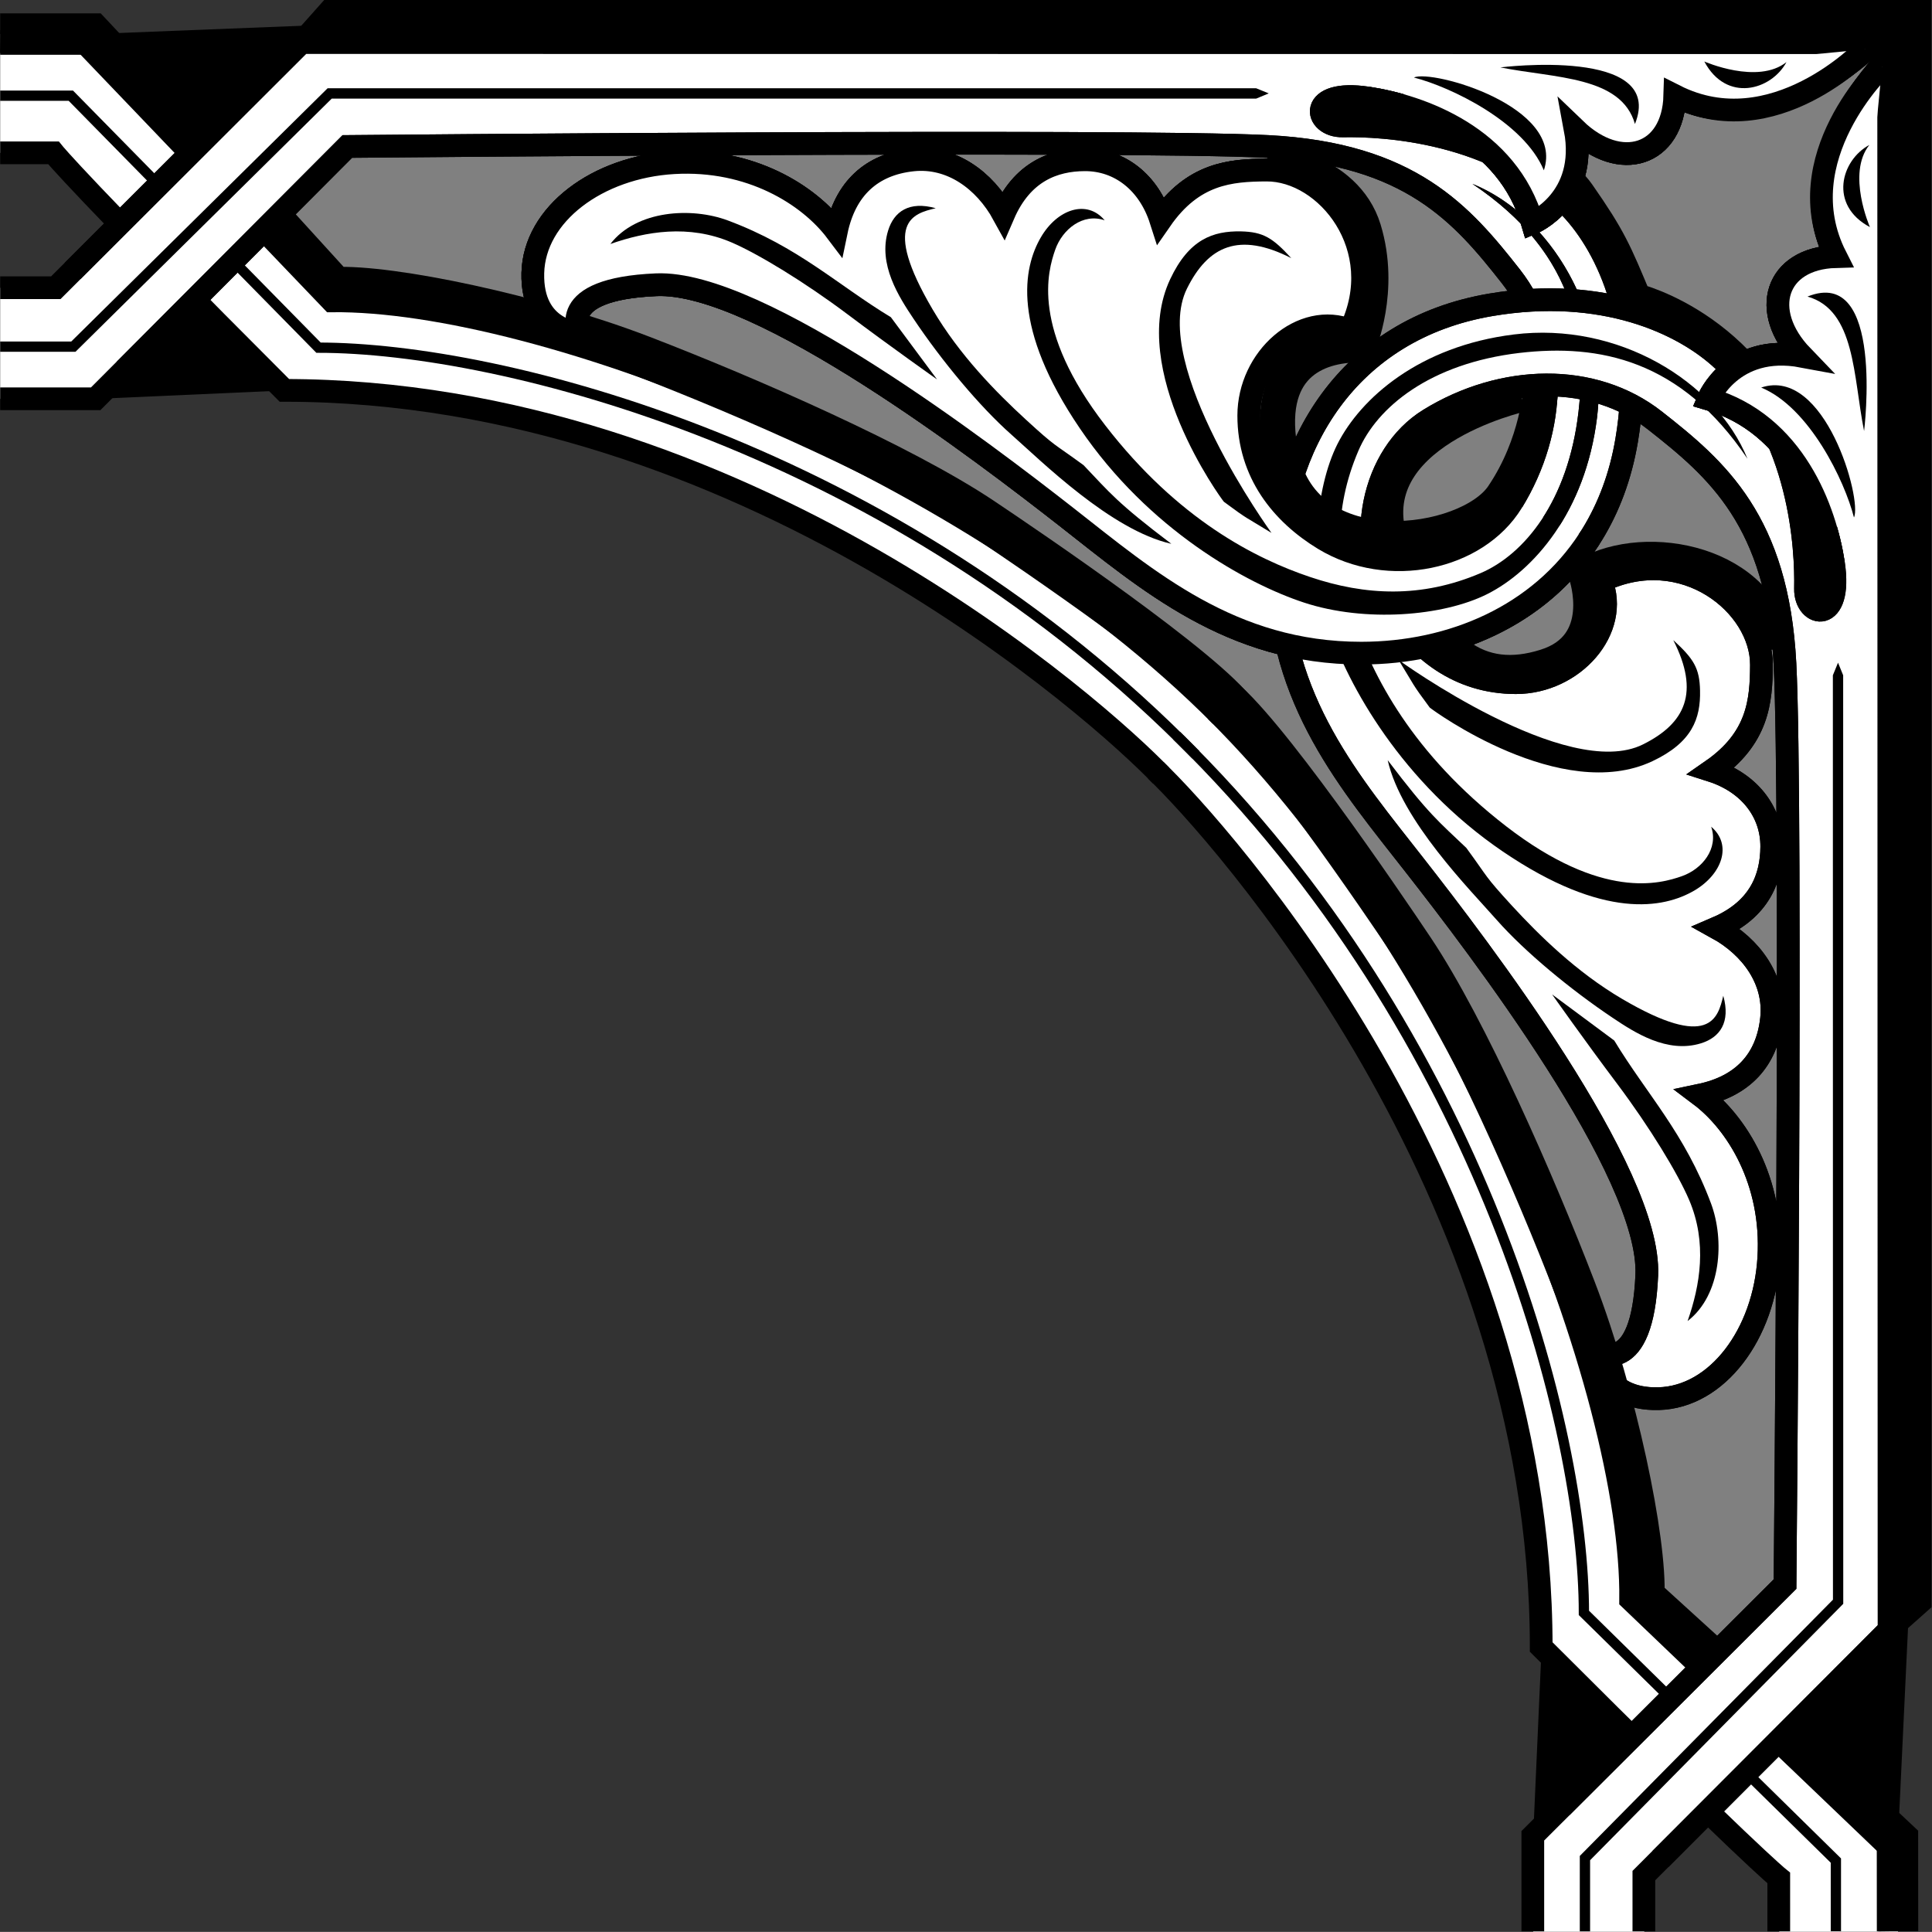 <?xml version="1.0" encoding="UTF-8" standalone="no"?>
<!-- Created with Inkscape (http://www.inkscape.org/) -->

<svg
   version="1.1"
   id="svg1"
   width="117.303"
   height="117.297"
   viewBox="0 0 117.303 117.297"
   xmlns="http://www.w3.org/2000/svg"
   xmlns:svg="http://www.w3.org/2000/svg">
  <rect x="0" y="0" width="117.303" height="117.297" fill="#333333" stroke="none"/>
  <defs
     id="defs1">
    <clipPath
       clipPathUnits="userSpaceOnUse"
       id="clipPath19">
      <path
         d="M 0,0 H 88 V 88 H 0 Z"
         id="path19" />
    </clipPath>
    <clipPath
       clipPathUnits="userSpaceOnUse"
       id="clipPath38">
      <path
         d="M 0,0 H 88 V 88 H 0 Z"
         id="path38" />
    </clipPath>
  </defs>
  <g
     id="g1">
    <path
       style="font-variation-settings:normal;opacity:1;vector-effect:none;fill:#000000;fill-opacity:1;stroke:none;stroke-width:1px;stroke-linecap:butt;stroke-linejoin:miter;stroke-miterlimit:4;stroke-dasharray:none;stroke-dashoffset:0;stroke-opacity:1;-inkscape-stroke:none;stop-color:#000000;stop-opacity:1"
       d="M 5.573,2.068 12.005,8.917 19.65,1.512 Z"
       id="path1" />
    <path
       style="font-variation-settings:normal;opacity:1;vector-effect:none;fill:#000000;fill-opacity:1;stroke:none;stroke-width:1px;stroke-linecap:butt;stroke-linejoin:miter;stroke-miterlimit:4;stroke-dasharray:none;stroke-dashoffset:0;stroke-opacity:1;-inkscape-stroke:none;stop-color:#000000;stop-opacity:1"
       d="m 5.812,24.219 6.096,-6.113 5.362,5.602 z"
       id="path22" />
    <path
       style="font-variation-settings:normal;opacity:1;vector-effect:none;fill:#000000;fill-opacity:1;stroke:none;stroke-width:1px;stroke-linecap:butt;stroke-linejoin:miter;stroke-miterlimit:4;stroke-dasharray:none;stroke-dashoffset:0;stroke-opacity:1;-inkscape-stroke:none;stop-color:#000000;stop-opacity:1"
       d="m 93.088,111.489 0.511,-11.464 5.397,5.367 z"
       id="path51" />
    <path
       style="font-variation-settings:normal;opacity:1;vector-effect:none;fill:#000000;fill-opacity:1;stroke:none;stroke-width:1px;stroke-linecap:butt;stroke-linejoin:miter;stroke-miterlimit:4;stroke-dasharray:none;stroke-dashoffset:0;stroke-opacity:1;-inkscape-stroke:none;stop-color:#000000;stop-opacity:1"
       d="m 108.649,105.534 6.587,6.189 0.653,-13.764 z"
       id="path52" />
    <path
       style="font-variation-settings:normal;opacity:1;vector-effect:none;fill:#ffffff;fill-opacity:1;stroke:none;stroke-width:1px;stroke-linecap:butt;stroke-linejoin:miter;stroke-miterlimit:4;stroke-dasharray:none;stroke-dashoffset:0;stroke-opacity:1;-inkscape-stroke:none;stop-color:#000000;stop-opacity:1"
       d="M 8.595,21.434 5.812,24.219 H 0.011 V 17.473 H 3.391 l 1.678,-1.676 z"
       id="path47" />
    <path
       style="font-variation-settings:normal;opacity:1;vector-effect:none;fill:#ffffff;fill-opacity:1;stroke:none;stroke-width:1px;stroke-linecap:butt;stroke-linejoin:miter;stroke-miterlimit:4;stroke-dasharray:none;stroke-dashoffset:0;stroke-opacity:1;-inkscape-stroke:none;stop-color:#000000;stop-opacity:1"
       d="M 7.202,13.506 3.245,9.281 H 0.011 V 2.068 H 5.573 l 6.432,6.849 z"
       id="path48" />
    <path
       style="font-variation-settings:normal;opacity:1;vector-effect:none;fill:#ffffff;fill-opacity:1;stroke:none;stroke-width:1px;stroke-linecap:butt;stroke-linejoin:miter;stroke-miterlimit:4;stroke-dasharray:none;stroke-dashoffset:0;stroke-opacity:1;-inkscape-stroke:none;stop-color:#000000;stop-opacity:1"
       d="m 93.089,117.292 -4.93e-4,-5.803 3.29,-3.283 5.257,3.897 -1.802,1.803 2.88e-4,3.385 z"
       id="path49" />
    <path
       style="font-variation-settings:normal;opacity:1;vector-effect:none;fill:#ffffff;fill-opacity:1;stroke:none;stroke-width:1px;stroke-linecap:butt;stroke-linejoin:miter;stroke-miterlimit:4;stroke-dasharray:none;stroke-dashoffset:0;stroke-opacity:1;-inkscape-stroke:none;stop-color:#000000;stop-opacity:1"
       d="m 103.836,110.128 4.19,3.924 2.8e-4,3.24 7.213,-0.006 -0.004,-5.563 -6.587,-6.189 z"
       id="path50" />
    <path
       style="font-variation-settings:normal;opacity:1;vector-effect:none;fill:#ffffff;fill-opacity:1;stroke:none;stroke-width:1px;stroke-linecap:butt;stroke-linejoin:miter;stroke-miterlimit:4;stroke-dasharray:none;stroke-dashoffset:0;stroke-opacity:1;-inkscape-stroke:none;stop-color:#000000;stop-opacity:1"
       d="m 11.908,18.106 5.362,5.602 9.906,0.81 12.168,3.15 12.545,5.697 13.947,9.499 10.591,11.099 8.122,12.563 5.634,13.024 2.98,13.237 0.435,7.238 6.014,5.977 6.69,-6.008 L 89.437,11.177 16.719,13.516 Z"
       id="path46" />
    <path
       id="path2"
       d="M 77.918,76.23 74.516,72.824 72.641,62.461 68.809,52.539 58.977,35.926 51.152,28.441 43.527,23.395 33.82,18.488 24.168,15.004 15.102,13.508 11.773,9.688 15.191,3.969 86.188,2.023 84.047,72.047 Z"
       style="fill:#808080;fill-opacity:1;fill-rule:nonzero;stroke:none"
       transform="scale(1.333)" />
    <path
       id="path3"
       d="m 60.336,5.02 c 0,0 9.371,0.75 11.531,3.843 1.426,2.043 1.668,2.649 2.578,4.828 0,0 5.696,1.356 7.5,7.969 0.985,3.61 1.313,5.766 1.313,5.766"
       style="fill:none;stroke:#000000;stroke-width:1.602;stroke-linecap:butt;stroke-linejoin:miter;stroke-miterlimit:4;stroke-dasharray:none;stroke-opacity:1"
       transform="scale(1.333)" />
    <path
       id="path4"
       d="m 0.008,4.359 h 3.219 l 11.281,11.477 c 8.344,0 26.25,4.539 39.961,18.547"
       style="fill:none;stroke:#000000;stroke-width:0.468;stroke-linecap:butt;stroke-linejoin:miter;stroke-miterlimit:4;stroke-dasharray:none;stroke-opacity:1"
       transform="scale(1.333)" />
    <path
       id="path5"
       d="M 52.887,35.328 C 50.152,32.477 33.863,17.781 12.953,17.781 3.664,8.492 2.434,6.961 2.434,6.961 H 0.008"
       style="fill:none;stroke:#000000;stroke-width:1.035;stroke-linecap:butt;stroke-linejoin:miter;stroke-miterlimit:9.6;stroke-dasharray:none;stroke-opacity:1"
       transform="scale(1.333)" />
    <path
       id="path6"
       d="m 0.008,1.902 3.863,0.051 11.246,11.75 c 9.461,-0.098 29.145,7.473 40.492,18.902"
       style="fill:none;stroke:#000000;stroke-width:1.035;stroke-linecap:butt;stroke-linejoin:miter;stroke-miterlimit:9.6;stroke-dasharray:none;stroke-opacity:1"
       transform="scale(1.333)" />
    <path
       id="path7"
       d="M 3.305,12.344 13.734,1.93 85.344,1.938 c 0,0 -0.125,0.136 -0.379,0.363 -1.207,1.058 -4.981,3.929 -8.68,2.058 -0.078,2.739 -2.48,3.508 -4.539,1.524 0.602,3.215 -1.941,4.273 -1.941,4.273 -1.129,-3.926 -5.094,-5.328 -7.5,-5.691 -2.774,-0.422 -2.469,1.301 -1.137,1.269 1.766,-0.035 7.027,0.196 10.379,3.743 1.738,1.839 3.402,5.515 2.543,10.586 -1.102,6.531 -6.457,9.683 -12.082,9.687 -5.93,0.004 -9.746,-3.32 -13.43,-6.203 C 44.895,20.668 34.582,12.766 29.895,12.969 25.207,13.168 26.41,15.18 26.41,15.18 c 0,0 -2.207,-0.071 -2.14,-2.746 0.066,-2.68 2.945,-4.825 6.429,-5.024 3.481,-0.199 6.137,1.461 7.395,3.129 0.402,-1.941 1.597,-3.055 3.48,-3.254 1.746,-0.183 3.266,0.91 4.133,2.492 0.852,-1.972 2.313,-2.492 3.691,-2.5 1.61,-0.011 2.93,1.043 3.473,2.739 1.473,-2.125 3.172,-2.262 4.813,-2.27 2.742,-0.016 5.625,3.547 3.816,7.297 -2.199,-0.883 -4.621,1.273 -4.621,3.887 0,2.609 1.512,4.465 3.418,5.625 2.953,1.793 6.98,0.906 8.57,-1.676 2.051,-3.328 2.16,-7.477 -0.047,-10.289 -2.211,-2.813 -4.574,-5.582 -11.07,-5.918 -6.496,-0.332 -41.93,0 -41.93,0 L 5.676,16.848"
       style="fill:#ffffff;fill-opacity:1;fill-rule:nonzero;stroke:#000000;stroke-width:1.035;stroke-linecap:butt;stroke-linejoin:miter;stroke-miterlimit:9.6;stroke-dasharray:none;stroke-opacity:1"
       transform="scale(1.333)" />
    <path
       id="path8"
       d="m 67.078,8.383 c 4.52,3.031 5.242,6.762 4.82,10.375 -0.476,4.09 -2.48,6.5 -4.46,7.347 -2.692,1.149 -5.254,1.024 -7.766,0.176 -2.465,-0.828 -6.016,-2.613 -9.332,-6.91 -3.387,-4.383 -2.617,-7.023 -2.277,-7.996 0.328,-0.937 1.269,-1.684 2.253,-1.34 -0.812,-0.969 -2.16,-0.508 -2.906,0.774 -0.808,1.382 -1.344,4.113 1.778,8.707 3.132,4.613 7.597,7.074 10.214,7.933 2.774,0.91 6.325,0.625 8.34,-0.39 2.098,-1.055 4.469,-3.735 5,-8.039 0.582,-4.727 -2.117,-9.192 -5.664,-10.641 z"
       style="fill:#000000;fill-opacity:1;fill-rule:nonzero;stroke:none"
       transform="scale(1.333)" />
    <path
       id="path9"
       d="m 56.52,10.539 c -1.27,-0.023 -2.364,0.359 -3.219,2.176 -1.949,4.133 2.301,9.976 2.445,10.14 1.129,0.84 0.973,0.68 2.168,1.418 0,0 -5.566,-7.683 -3.848,-11.132 0.961,-1.934 2.364,-2.598 4.75,-1.383 -0.847,-0.922 -1.269,-1.195 -2.296,-1.219 z"
       style="fill:#000000;fill-opacity:1;fill-rule:nonzero;stroke:none"
       transform="scale(1.333)" />
    <path
       id="path10"
       d="m 40.453,10.5 c -0.476,1.543 0.5,3.035 1.152,4.012 1.301,1.945 3.032,4.019 4.45,5.273 1.379,1.219 4.55,4.367 7.297,4.985 C 50.863,22.887 50.547,22.438 49.355,21.188 47.93,20.145 48.137,20.406 46.723,19.109 45.371,17.867 43.699,16.172 42.477,14.09 40.133,10.102 41.602,9.727 42.621,9.484 41.41,9.145 40.719,9.637 40.453,10.5 Z"
       style="fill:#000000;fill-opacity:1;fill-rule:nonzero;stroke:none"
       transform="scale(1.333)" />
    <path
       id="path11"
       d="m 27.801,11.113 c 1.617,-0.566 3.566,-0.91 5.523,-0.07 1.207,0.52 3.309,1.793 5.281,3.273 1.973,1.485 4.075,2.965 4.075,2.965 l -2.102,-2.832 c -2.437,-1.476 -4.211,-3.207 -7.422,-4.406 -1.648,-0.617 -4.16,-0.48 -5.355,1.07 z"
       style="fill:#000000;fill-opacity:1;fill-rule:nonzero;stroke:none"
       transform="scale(1.333)" />
    <path
       id="path12"
       d="M 0.008,13.105 H 2.543 L 13.734,1.93 85.344,1.938 c 0,0 -0.125,0.136 -0.379,0.363 -1.207,1.058 -4.981,3.929 -8.68,2.058 -0.078,2.739 -2.48,3.508 -4.539,1.524 0.602,3.215 -1.941,4.273 -1.941,4.273 -1.129,-3.926 -5.094,-5.328 -7.5,-5.691 -2.774,-0.422 -2.469,1.301 -1.137,1.269 1.766,-0.035 7.027,0.196 10.379,3.743 1.738,1.839 3.402,5.515 2.543,10.586 -1.102,6.531 -6.457,9.683 -12.082,9.687 -5.93,0.004 -9.746,-3.32 -13.43,-6.203 C 44.895,20.668 34.582,12.766 29.895,12.969 25.207,13.168 26.41,15.18 26.41,15.18 c 0,0 -2.207,-0.071 -2.14,-2.746 0.066,-2.68 2.945,-4.825 6.429,-5.024 3.481,-0.199 6.137,1.461 7.395,3.129 0.402,-1.941 1.597,-3.055 3.48,-3.254 1.746,-0.183 3.266,0.91 4.133,2.492 0.852,-1.972 2.313,-2.492 3.691,-2.5 1.61,-0.011 2.93,1.043 3.473,2.739 1.473,-2.125 3.172,-2.262 4.813,-2.27 2.742,-0.016 5.625,3.547 3.816,7.297 -2.199,-0.883 -4.621,1.273 -4.621,3.887 0,2.609 1.512,4.465 3.418,5.625 2.953,1.793 6.98,0.906 8.57,-1.676 2.051,-3.328 2.16,-7.477 -0.047,-10.289 -2.211,-2.813 -4.574,-5.582 -11.07,-5.918 -6.496,-0.332 -41.93,0 -41.93,0 L 4.359,18.164 H 0.008"
       style="fill:none;stroke:#000000;stroke-width:1.035;stroke-linecap:butt;stroke-linejoin:miter;stroke-miterlimit:9.6;stroke-dasharray:none;stroke-opacity:1"
       transform="scale(1.333)" />
    <path
       id="path13"
       d="M 14.922,4.02 3.246,15.555 H 0.008 v 0.468 h 3.43 L 15.109,4.492 H 57.215 L 57.789,4.254 57.215,4.02 Z"
       style="fill:#000000;fill-opacity:1;fill-rule:nonzero;stroke:none"
       transform="scale(1.333)" />
    <path
       id="path14"
       d="m 84.949,2.246 c 0,0 -4.179,4.383 -8.664,2.113 -0.078,2.739 -2.48,3.508 -4.539,1.524 0.602,3.215 -1.941,4.273 -1.941,4.273 -1.129,-3.926 -5.094,-5.328 -7.5,-5.691"
       style="fill:#ffffff;fill-opacity:1;fill-rule:nonzero;stroke:#000000;stroke-width:1.035;stroke-linecap:butt;stroke-linejoin:miter;stroke-miterlimit:4;stroke-dasharray:none;stroke-opacity:1"
       transform="scale(1.333)" />
    <path
       id="path15"
       d="M 64.402,3.531 C 65.203,3.148 71.293,4.844 70.32,7.758 69.406,5.551 66.07,3.957 64.402,3.531 Z"
       style="fill:#000000;fill-opacity:1;fill-rule:nonzero;stroke:none"
       transform="scale(1.333)" />
    <path
       id="path16"
       d="m 68.34,3.07 c 0,0 7.547,-0.949 6.129,2.578 C 73.844,3.461 70.828,3.566 68.34,3.07 Z"
       style="fill:#000000;fill-opacity:1;fill-rule:nonzero;stroke:none"
       transform="scale(1.333)" />
    <path
       id="path17"
       d="m 77.629,2.801 c 0,0 2.43,1.07 3.742,0.027 -0.695,1.289 -2.738,1.863 -3.742,-0.027 z"
       style="fill:#000000;fill-opacity:1;fill-rule:nonzero;stroke:none"
       transform="scale(1.333)" />
    <path
       id="path18"
       d="M 0.008,1.551 H 4.18 l 4.824,5.137 m 3.535,3.449 2.703,2.968 c 2.524,-0.125 9.141,1.243 14.016,3.118 4.875,1.879 11.812,4.922 15.469,7.359 2.14,1.43 10.312,6.984 11.625,8.906"
       style="fill:none;stroke:#000000;stroke-width:1.885;stroke-linecap:butt;stroke-linejoin:miter;stroke-miterlimit:4;stroke-dasharray:none;stroke-opacity:1"
       transform="scale(1.333)" />
    <g
       opacity="0.994"
       id="g20">
      <path
         d="M 14.766,0 13.188,1.773 87.242,2.063 87.973,0 Z"
         style="fill:#000000;fill-opacity:1;fill-rule:nonzero;stroke:none"
         transform="scale(1.333)"
         clip-path="url(#clipPath19)"
         id="path20" />
    </g>
    <path
       id="path21"
       d="m 69.27,17.969 c 0,0 -7.625,1.722 -5.903,6.828 1.727,5.105 4.047,6.496 7.028,5.566 2.984,-0.925 1.855,-4.175 1.855,-4.175 2.785,-1.59 8.023,-0.528 8.621,3.382"
       style="fill:none;stroke:#000000;stroke-width:1.602;stroke-linecap:butt;stroke-linejoin:miter;stroke-miterlimit:4;stroke-dasharray:none;stroke-opacity:1"
       transform="scale(1.333)" />
    <path
       id="path23"
       d="m -87.972,-83.614 h 3.219 l 11.282,11.476 c 8.344,-10e-4 26.247,4.54 39.959,18.547"
       style="fill:none;stroke:#000000;stroke-width:0.468;stroke-linecap:butt;stroke-linejoin:miter;stroke-miterlimit:4;stroke-dasharray:none;stroke-opacity:1"
       transform="matrix(-1.1332853e-4,-1.333,-1.333,1.1332853e-4,0,0)" />
    <path
       id="path24"
       d="m -35.094,-52.645 c -2.731,-2.852 -19.025,-17.55 -39.931,-17.548 -9.29,-9.288 -10.521,-10.819 -10.521,-10.819 h -2.43"
       style="fill:none;stroke:#000000;stroke-width:1.035;stroke-linecap:butt;stroke-linejoin:miter;stroke-miterlimit:9.6;stroke-dasharray:none;stroke-opacity:1"
       transform="matrix(-1.1332853e-4,-1.333,-1.333,1.1332853e-4,0,0)" />
    <path
       id="path25"
       d="m -87.972,-86.071 3.863,0.051 11.247,11.753 c 9.461,-0.099 29.141,7.47 40.49,18.899"
       style="fill:none;stroke:#000000;stroke-width:1.035;stroke-linecap:butt;stroke-linejoin:miter;stroke-miterlimit:9.6;stroke-dasharray:none;stroke-opacity:1"
       transform="matrix(-1.1332853e-4,-1.333,-1.333,1.1332853e-4,0,0)" />
    <path
       id="path26"
       d="m -84.674,-75.63 10.428,-10.411 71.61,0.006 c 0,0 -0.125,0.137 -0.379,0.363 -1.207,1.059 -4.98,3.93 -8.68,2.056 -0.077,2.742 -2.48,3.508 -4.539,1.524 0.602,3.214 -1.941,4.273 -1.941,4.273 -1.133,-3.922 -5.094,-5.327 -7.5,-5.691 -2.777,-0.417 -2.469,1.301 -1.141,1.274 1.77,-0.039 7.032,0.191 10.384,3.741 1.734,1.84 3.398,5.516 2.543,10.586 -1.104,6.531 -6.46,9.68 -12.085,9.685 -5.925,0.004 -9.746,-3.32 -13.43,-6.198 -3.684,-2.883 -13.997,-10.784 -18.684,-10.581 -4.688,0.2 -3.481,2.207 -3.481,2.207 0,0 -2.211,-0.066 -2.144,-2.745 0.07,-2.676 2.948,-4.821 6.429,-5.021 3.484,-0.203 6.141,1.461 7.395,3.129 0.406,-1.942 1.601,-3.055 3.484,-3.254 1.746,-0.184 3.262,0.909 4.133,2.491 0.847,-1.972 2.312,-2.492 3.691,-2.5 1.609,-0.012 2.93,1.043 3.473,2.738 1.472,-2.125 3.171,-2.262 4.812,-2.27 2.742,-0.016 5.625,3.55 3.817,7.301 -2.203,-0.883 -4.621,1.269 -4.621,3.883 0.001,2.609 1.509,4.468 3.415,5.624 2.953,1.793 6.98,0.906 8.57,-1.672 2.054,-3.328 2.164,-7.477 -0.048,-10.289 -2.207,-2.812 -4.57,-5.582 -11.067,-5.917 -6.496,-0.336 -41.929,-0.001 -41.929,-0.001 l -10.148,10.173"
       style="fill:#ffffff;fill-opacity:1;fill-rule:nonzero;stroke:#000000;stroke-width:1.035;stroke-linecap:butt;stroke-linejoin:miter;stroke-miterlimit:9.6;stroke-dasharray:none;stroke-opacity:1"
       transform="matrix(-1.1332853e-4,-1.333,-1.333,1.1332853e-4,0,0)" />
    <path
       id="path27"
       d="m 79.594,20.895 c -3.035,-4.52 -6.762,-5.239 -10.375,-4.821 -4.094,0.481 -6.504,2.481 -7.348,4.461 -1.152,2.692 -1.023,5.254 -0.18,7.77 0.832,2.461 2.618,6.011 6.914,9.332 4.383,3.383 7.024,2.613 7.997,2.273 0.937,-0.328 1.683,-1.265 1.339,-2.254 0.969,0.813 0.508,2.16 -0.773,2.91 -1.383,0.805 -4.113,1.344 -8.711,-1.777 -4.609,-3.133 -7.07,-7.601 -7.934,-10.219 -0.906,-2.769 -0.621,-6.32 0.391,-8.336 1.059,-2.097 3.734,-4.468 8.043,-5 4.723,-0.586 9.188,2.114 10.637,5.661 z"
       style="fill:#000000;fill-opacity:1;fill-rule:nonzero;stroke:none"
       transform="scale(1.333)" />
    <path
       id="path28"
       d="m 77.434,31.457 c 0.027,1.27 -0.356,2.359 -2.172,3.215 -4.137,1.949 -9.977,-2.301 -10.141,-2.445 -0.84,-1.129 -0.68,-0.969 -1.418,-2.168 0,0.004 7.684,5.57 11.133,3.847 1.93,-0.961 2.594,-2.363 1.379,-4.75 0.926,0.848 1.199,1.27 1.219,2.301 z"
       style="fill:#000000;fill-opacity:1;fill-rule:nonzero;stroke:none"
       transform="scale(1.333)" />
    <path
       id="path29"
       d="m 77.48,47.52 c -1.546,0.48 -3.039,-0.5 -4.015,-1.153 -1.945,-1.301 -4.02,-3.027 -5.274,-4.445 -1.218,-1.383 -4.367,-4.551 -4.984,-7.297 1.883,2.488 2.332,2.801 3.582,3.996 1.043,1.422 0.781,1.215 2.078,2.633 1.242,1.348 2.938,3.023 5.02,4.246 3.988,2.34 4.363,0.871 4.605,-0.145 0.34,1.208 -0.152,1.899 -1.012,2.165 z"
       style="fill:#000000;fill-opacity:1;fill-rule:nonzero;stroke:none"
       transform="scale(1.333)" />
    <path
       id="path30"
       d="m 76.867,60.172 c 0.567,-1.617 0.906,-3.567 0.067,-5.524 -0.516,-1.207 -1.793,-3.308 -3.274,-5.281 -1.484,-1.972 -2.965,-4.074 -2.965,-4.074 l 2.832,2.102 c 1.477,2.441 3.207,4.21 4.407,7.421 0.617,1.653 0.48,4.161 -1.067,5.356 z"
       style="fill:#000000;fill-opacity:1;fill-rule:nonzero;stroke:none"
       transform="scale(1.333)" />
    <path
       id="path31"
       d="m -87.975,-74.868 h 2.539 l 11.19,-11.173 71.61,0.006 c 0,0 -0.125,0.137 -0.379,0.363 -1.207,1.059 -4.98,3.93 -8.68,2.056 -0.077,2.742 -2.48,3.508 -4.539,1.524 0.602,3.214 -1.941,4.273 -1.941,4.273 -1.133,-3.922 -5.094,-5.327 -7.5,-5.691 -2.777,-0.417 -2.469,1.301 -1.141,1.274 1.77,-0.039 7.032,0.191 10.384,3.741 1.734,1.84 3.398,5.516 2.543,10.586 -1.104,6.531 -6.46,9.68 -12.085,9.685 -5.925,0.004 -9.746,-3.32 -13.43,-6.198 -3.684,-2.883 -13.997,-10.784 -18.684,-10.581 -4.688,0.2 -3.481,2.207 -3.481,2.207 0,0 -2.211,-0.066 -2.144,-2.745 0.07,-2.676 2.948,-4.821 6.429,-5.021 3.484,-0.203 6.141,1.461 7.395,3.129 0.406,-1.942 1.601,-3.055 3.484,-3.254 1.746,-0.184 3.262,0.909 4.133,2.491 0.847,-1.972 2.312,-2.492 3.691,-2.5 1.609,-0.012 2.93,1.043 3.473,2.738 1.472,-2.125 3.171,-2.262 4.812,-2.27 2.742,-0.016 5.625,3.55 3.817,7.301 -2.203,-0.883 -4.621,1.269 -4.621,3.883 0.001,2.609 1.509,4.468 3.415,5.624 2.953,1.793 6.98,0.906 8.57,-1.672 2.054,-3.328 2.164,-7.477 -0.048,-10.289 -2.207,-2.812 -4.57,-5.582 -11.067,-5.917 -6.496,-0.336 -41.929,-0.001 -41.929,-0.001 l -11.464,11.49 h -4.352"
       style="fill:none;stroke:#000000;stroke-width:1.035;stroke-linecap:butt;stroke-linejoin:miter;stroke-miterlimit:9.6;stroke-dasharray:none;stroke-opacity:1"
       transform="matrix(-1.1332853e-4,-1.333,-1.333,1.1332853e-4,0,0)" />
    <path
       id="path32"
       d="M 83.957,73.051 72.426,84.73 v 3.239 h -0.469 v -3.434 l 11.531,-11.672 -0.004,-42.105 0.235,-0.574 0.234,0.574 z"
       style="fill:#000000;fill-opacity:1;fill-rule:nonzero;stroke:none"
       transform="scale(1.333)" />
    <path
       id="path33"
       d="m -3.035,-85.726 c 0,0 -4.175,4.383 -8.66,2.11 -0.077,2.742 -2.48,3.508 -4.539,1.524 0.602,3.214 -1.941,4.273 -1.941,4.273 -1.133,-3.922 -5.094,-5.327 -7.5,-5.691"
       style="fill:#ffffff;fill-opacity:1;fill-rule:nonzero;stroke:#000000;stroke-width:1.035;stroke-linecap:butt;stroke-linejoin:miter;stroke-miterlimit:4;stroke-dasharray:none;stroke-opacity:1"
       transform="matrix(-1.1332853e-4,-1.333,-1.333,1.1332853e-4,0,0)" />
    <path
       id="path34"
       d="m 84.445,23.57 c 0.383,-0.8 -1.316,-6.89 -4.226,-5.918 2.203,0.914 3.801,4.25 4.226,5.918 z"
       style="fill:#000000;fill-opacity:1;fill-rule:nonzero;stroke:none"
       transform="scale(1.333)" />
    <path
       id="path35"
       d="m 84.906,19.633 c 0,0 0.946,-7.547 -2.578,-6.125 2.188,0.621 2.078,3.64 2.578,6.125 z"
       style="fill:#000000;fill-opacity:1;fill-rule:nonzero;stroke:none"
       transform="scale(1.333)" />
    <path
       id="path36"
       d="m 85.172,10.344 c 0,0 -1.07,-2.43 -0.027,-3.742 -1.29,0.695 -1.86,2.738 0.027,3.742 z"
       style="fill:#000000;fill-opacity:1;fill-rule:nonzero;stroke:none"
       transform="scale(1.333)" />
    <path
       id="path37"
       d="m -87.972,-86.422 4.172,0.003 4.824,5.133 m 3.536,3.453 2.703,2.968 c 2.524,-0.125 9.141,1.241 14.016,3.116 4.875,1.875 11.813,4.921 15.469,7.358 2.141,1.43 10.31,6.988 11.622,8.909"
       style="fill:none;stroke:#000000;stroke-width:1.885;stroke-linecap:butt;stroke-linejoin:miter;stroke-miterlimit:4;stroke-dasharray:none;stroke-opacity:1"
       transform="matrix(-1.1332853e-4,-1.333,-1.333,1.1332853e-4,0,0)" />
    <g
       opacity="0.994"
       id="g39">
      <path
         d="M 87.977,73.207 86.203,74.785 85.91,0.73 87.973,0 Z"
         style="fill:#000000;fill-opacity:1;fill-rule:nonzero;stroke:none"
         transform="scale(1.333)"
         clip-path="url(#clipPath38)"
         id="path39" />
    </g>
    <path
       id="path40"
       d="m 72.379,24.566 c -2.262,3.485 -6.246,5.18 -10.371,5.184 -5.93,0.004 -9.746,-3.32 -13.43,-6.203 C 44.895,20.668 34.582,12.766 29.895,12.969 25.207,13.168 26.41,15.18 26.41,15.18 c 0,0 -2.207,-0.071 -2.14,-2.746 0.066,-2.68 2.945,-4.825 6.429,-5.024 3.481,-0.199 6.137,1.461 7.395,3.129 0.402,-1.941 1.597,-3.055 3.48,-3.254 1.746,-0.183 3.266,0.91 4.133,2.492 0.852,-1.972 2.313,-2.492 3.691,-2.5 1.61,-0.011 2.93,1.043 3.473,2.739 1.473,-2.125 3.172,-2.262 4.813,-2.27 2.742,-0.016 5.625,3.547 3.816,7.297 -2.199,-0.883 -4.621,1.273 -4.621,3.887 0,2.609 1.512,4.465 3.418,5.625 2.953,1.793 6.98,0.906 8.57,-1.676"
       style="fill:#ffffff;fill-opacity:1;fill-rule:nonzero;stroke:#000000;stroke-width:1.035;stroke-linecap:round;stroke-linejoin:miter;stroke-miterlimit:9.6;stroke-dasharray:none;stroke-opacity:1"
       transform="scale(1.333)" />
    <path
       id="path41"
       d="m 57.711,7.316 c 0,0 3.562,0.375 4.406,3.141 0.844,2.766 -0.234,5.25 -0.234,5.25 -1.879,0 -4.395,0.898 -3.516,5.109 1.082,5.172 8.488,4.129 10.078,1.782 1.625,-2.399 1.735,-4.922 1.735,-4.922"
       style="fill:none;stroke:#000000;stroke-width:1.602;stroke-linecap:butt;stroke-linejoin:miter;stroke-miterlimit:4;stroke-dasharray:none;stroke-opacity:1"
       transform="scale(1.333)" />
    <path
       id="path42"
       d="M 72.02,13.645 C 71.027,11.199 69.203,9.25 67.078,8.379 v 0.004 c 2.399,1.609 3.727,3.414 4.383,5.293 z m -0.036,4.062 c -0.015,0.348 -0.046,0.699 -0.086,1.051 -0.476,4.09 -2.48,6.5 -4.46,7.347 -2.692,1.149 -5.254,1.024 -7.766,0.176 -2.465,-0.828 -6.016,-2.613 -9.332,-6.91 -3.387,-4.383 -2.617,-7.023 -2.277,-7.996 0.328,-0.937 1.269,-1.684 2.253,-1.34 -0.812,-0.969 -2.16,-0.508 -2.906,0.774 -0.808,1.382 -1.344,4.113 1.778,8.707 3.132,4.613 7.597,7.074 10.214,7.933 2.774,0.91 6.325,0.625 8.34,-0.39 2.098,-1.055 4.469,-3.735 5,-8.039 0.047,-0.383 0.071,-0.766 0.078,-1.145 z"
       style="fill:#000000;fill-opacity:1;fill-rule:nonzero;stroke:none"
       transform="scale(1.333)" />
    <path
       id="path43"
       d="m 56.52,10.539 c -1.27,-0.023 -2.364,0.359 -3.219,2.176 -1.949,4.133 2.301,9.976 2.445,10.14 1.129,0.84 0.973,0.68 2.168,1.418 0,0 -5.566,-7.683 -3.848,-11.132 0.961,-1.934 2.364,-2.598 4.75,-1.383 -0.847,-0.922 -1.269,-1.195 -2.296,-1.219 z"
       style="fill:#000000;fill-opacity:1;fill-rule:nonzero;stroke:none"
       transform="scale(1.333)" />
    <path
       id="path44"
       d="m 40.453,10.5 c -0.476,1.543 0.5,3.035 1.152,4.012 1.301,1.945 3.032,4.019 4.45,5.273 1.379,1.219 4.55,4.367 7.297,4.985 C 50.863,22.887 50.547,22.438 49.355,21.188 47.93,20.145 48.137,20.406 46.723,19.109 45.371,17.867 43.699,16.172 42.477,14.09 40.133,10.102 41.602,9.727 42.621,9.484 41.41,9.145 40.719,9.637 40.453,10.5 Z"
       style="fill:#000000;fill-opacity:1;fill-rule:nonzero;stroke:none"
       transform="scale(1.333)" />
    <path
       id="path45"
       d="m 27.801,11.113 c 1.617,-0.566 3.566,-0.91 5.523,-0.07 1.207,0.52 3.309,1.793 5.281,3.273 1.973,1.485 4.075,2.965 4.075,2.965 l -2.102,-2.832 c -2.437,-1.476 -4.211,-3.207 -7.422,-4.406 -1.648,-0.617 -4.16,-0.48 -5.355,1.07 z"
       style="fill:#000000;fill-opacity:1;fill-rule:nonzero;stroke:none"
       transform="scale(1.333)" />
  </g>
</svg>
